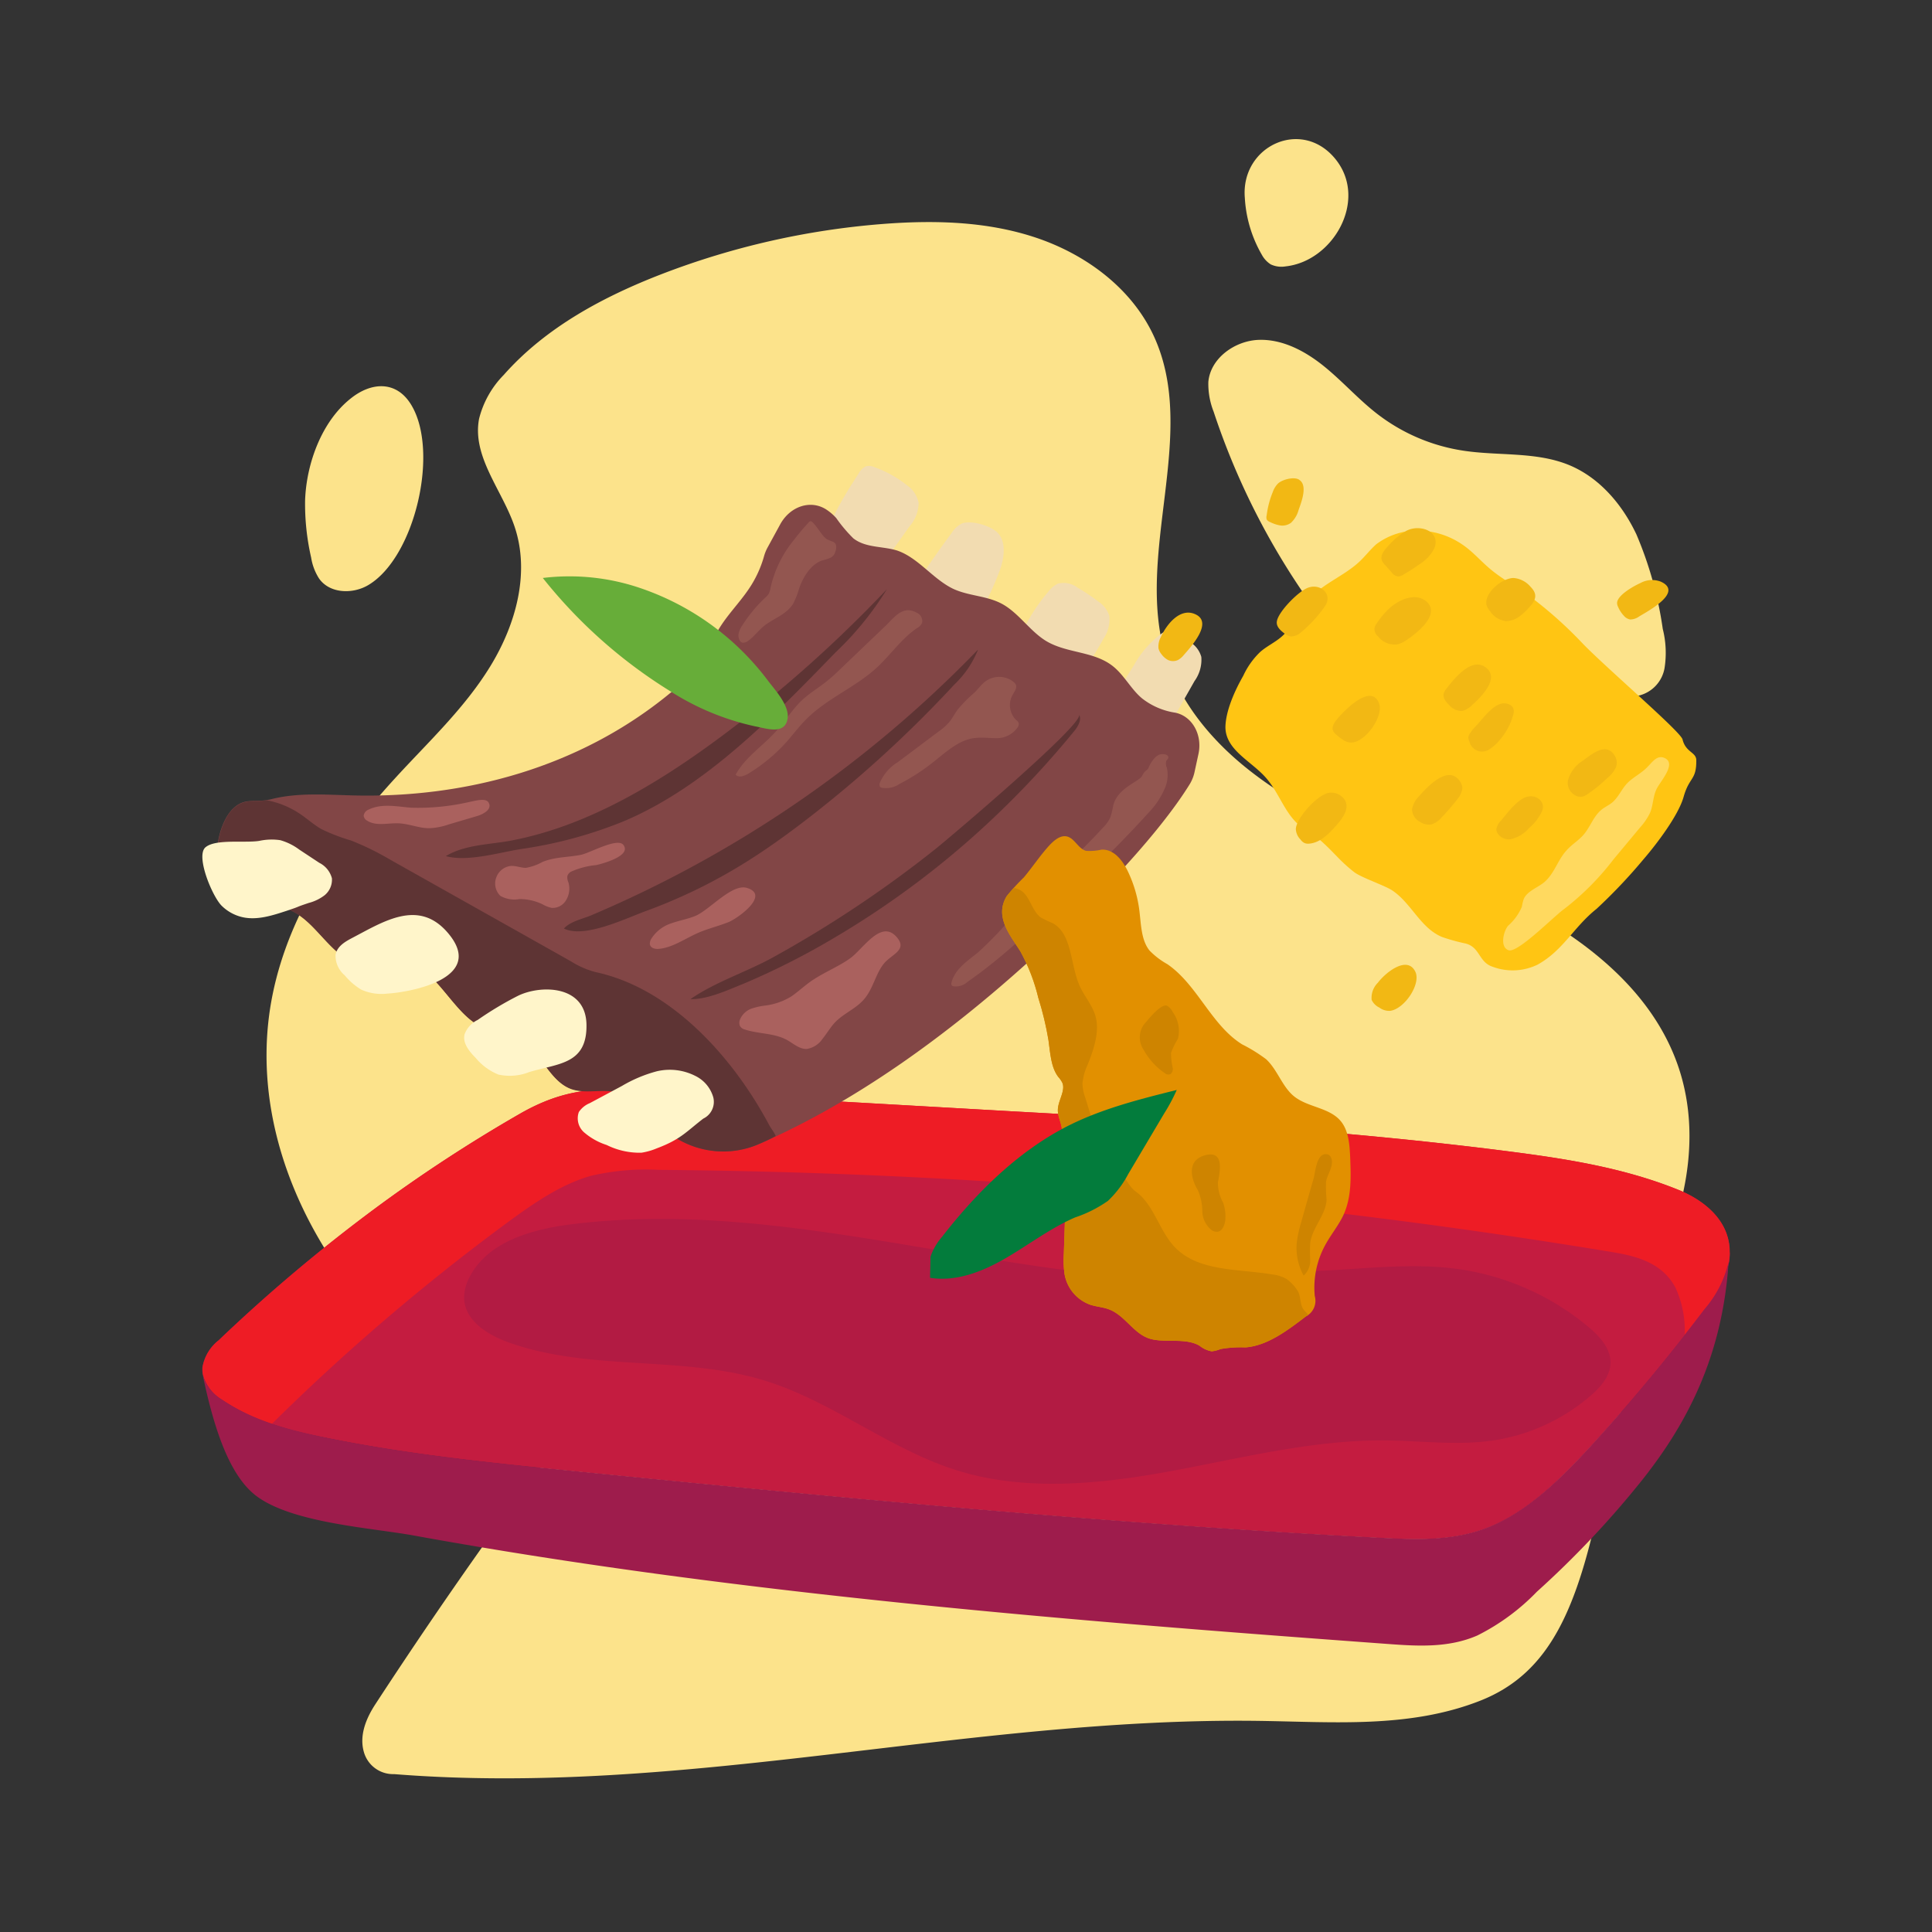 <svg id="Artwork_-_Primary" data-name="Artwork - Primary" xmlns="http://www.w3.org/2000/svg" viewBox="0 0 250 250"><rect x="0" y="0" width="250" height="250" fill="#333333" stroke="none"/><defs><style>.cls-1{fill:none}.cls-2{fill:#FCE38B}.cls-3{fill:#c41c40}.cls-4{fill:#b21b43}.cls-5{fill:#EE1C25}.cls-6{fill:#f2dcb1}.cls-7{fill:#824646}.cls-8{fill:#5e3434}.cls-9{fill:#fff5ca}.cls-10{fill:#935650}.cls-11{fill:#aa615e}.cls-12{fill:#ffc513}.cls-13{fill:#ffd95f}.cls-14{fill:#f2b814}.cls-15{fill:#e29000}.cls-16{clip-path:url(#clip-path)}.cls-17{fill:#ce8400}.cls-18{fill:#037c3c}.cls-19{fill:#67ad39}.cls-20{fill:#9e1c4c}</style><clipPath id="clip-path"><path class="cls-1" d="M132.05 123.13a24.1 24.1 0 0 1 2.31 6 39.84 39.84 0 0 1 1.31 5.46c.24 1.67.31 3.48 1.26 4.75a3.31 3.31 0 0 1 .56.82c.37 1-.53 2.2-.6 3.34s.65 2 .51 3.12a8.31 8.31 0 0 1-.79 2 4.69 4.69 0 0 0-.14 3.39c.26.72.72 1.33 1 2.05a9.36 9.36 0 0 1 .34 3.57l-.15 4.57a13.06 13.06 0 0 0 .09 2.66 5.13 5.13 0 0 0 3.41 4c.76.23 1.58.29 2.32.56 2 .74 3.08 2.93 5 3.7s4.79-.11 6.72 1a3.52 3.52 0 0 0 1.59.74 4.14 4.14 0 0 0 1.16-.3 15.35 15.35 0 0 1 3.24-.21c2.8-.22 5.39-2.17 7.78-4a2.27 2.27 0 0 0 1.16-2.65 11.49 11.49 0 0 1 1.5-6.85c.69-1.21 1.58-2.31 2.18-3.56 1.09-2.33 1-4.9.91-7.34-.07-1.71-.18-3.53-1.15-4.78-1.46-1.88-4.33-1.84-6.15-3.33-1.52-1.25-2.13-3.44-3.59-4.78a20.35 20.35 0 0 0-3.1-1.92c-4-2.49-5.78-7.71-9.68-10.38a9.89 9.89 0 0 1-2.3-1.76c-1.1-1.36-1.09-3.42-1.33-5.28a16.38 16.38 0 0 0-1.55-5.12c-.69-1.37-1.78-2.72-3.32-2.66a7.08 7.08 0 0 1-2 .16c-1.08-.27-1.53-1.78-2.66-1.89-.86-.08-1.67.69-2.31 1.41-1.1 1.25-2 2.6-3.08 3.9a27 27 0 0 0-2.23 2.44c-1.67 2.74.59 5.22 1.78 7.17z"/></clipPath></defs><path class="cls-2" d="M212.1 90a4.44 4.44 0 0 0 3.29-3.54 12.65 12.65 0 0 0-.23-5.08 48.4 48.4 0 0 0-3.41-12.23c-1.81-3.84-4.74-7.31-8.66-8.95-4.3-1.79-9.18-1.18-13.78-1.89a24.12 24.12 0 0 1-11.12-4.77c-2.44-1.89-4.5-4.24-6.91-6.18s-5.33-3.49-8.41-3.38-6.24 2.37-6.51 5.44a9.77 9.77 0 0 0 .68 3.84A93.66 93.66 0 0 0 176 86.14c3.86 4.35 8.32 8.46 13.85 10.28 4.55 1.5 10 1.08 13.78-1.63A47.45 47.45 0 0 1 212 90z"/><path class="cls-2" d="M121.57 195c-20.82-.18-42.41-2.88-60.08-13.89S31.11 149 35.29 128.62c2.18-10.65 8.57-20 15.91-28 4.27-4.66 8.94-9 12.26-14.43s5.15-12.11 3.11-18.09c-1.6-4.7-5.5-9-4.58-13.9a12.36 12.36 0 0 1 3.18-5.67c5.43-6.15 12.89-10.15 20.55-13.1A101.51 101.51 0 0 1 114 29c6.75-.54 13.68-.39 20.1 1.77s12.32 6.52 15.18 12.67c5.93 12.77-2.59 28.29 1.63 41.73 1.72 5.49 5.48 10.16 9.91 13.83 9 7.44 20.47 11 31.09 15.8s21.27 11.93 25.16 22.93c3.74 10.57.27 22.54-5.9 31.9-12.78 19.39-37.5 30.11-60.39 26.2"/><path class="cls-2" d="M78.42 178.56q-15.51 20-29.87 42c-1.06 1.63-2.19 4-1.4 6.36a3.93 3.93 0 0 0 3.85 2.65c37.69 3 74.25-7.38 111.78-6.89 9.71.13 19.6 1 28.76-2.61s12.61-12.15 15.58-26.31c.61-2.88 5-15.27 2-21s-15.54-5.82-23.14-6.86-15 .19-22.46 1.41z"/><path class="cls-3" d="M223.8 161.77v-.18c-.24-4-3.66-6.44-6.69-7.65-7.06-2.84-14.49-4-21.89-4.95-21.31-2.74-42.76-4-64.19-5.18l-45.64-2.6c-7-.4-11.57-.85-18.12 2.91a194.79 194.79 0 0 0-18.83 12.32 212.77 212.77 0 0 0-20.16 17 5.66 5.66 0 0 0-2.09 3.5 3.42 3.42 0 0 0 .09 1.07 5.42 5.42 0 0 0 2.39 3.09c4.07 2.77 8.69 4 13.26 4.91 10.61 2.19 21.36 3.28 32.1 4.35 34.83 3.48 69.68 6.86 104.63 8.66 4.63.24 9.35.43 13.84-1.32 5.25-2 9.75-6.59 14-11.25q7.34-8.08 14.12-17a14.33 14.33 0 0 0 3.12-6.12 7.74 7.74 0 0 0 .1-1.08c-.02-.2-.03-.34-.04-.48z"/><path class="cls-4" d="M152.88 165.7c-26.5-1-52.67-10.6-79-7.27-5.12.65-10.84 2.27-13.15 6.89a5.73 5.73 0 0 0-.67 2.8c.17 2.78 3 4.58 5.62 5.54 10.58 3.85 22.55 1.67 33.31 5 8.76 2.71 16.13 8.89 24.89 11.62s18.38 1.78 27.48.11 18.17-4 27.42-4c4.83 0 9.68.71 14.46 0a25 25 0 0 0 12.59-5.79c1.28-1.1 2.52-2.51 2.57-4.19.06-1.9-1.4-3.48-2.85-4.7a33.61 33.61 0 0 0-17.2-7.54c-10.11-1.31-20.66 2-30.45-.85"/><path class="cls-5" d="M223.72 163.27a7.74 7.74 0 0 0 .1-1.08v-.6c-.24-4-3.66-6.44-6.69-7.65-7.06-2.84-14.49-4-21.89-4.95-21.31-2.74-42.76-4-64.19-5.18l-45.64-2.6c-7-.4-11.57-.85-18.12 2.91a194.79 194.79 0 0 0-18.83 12.32 212.77 212.77 0 0 0-20.16 17 5.66 5.66 0 0 0-2.09 3.5 3.42 3.42 0 0 0 .09 1.07 5.42 5.42 0 0 0 2.39 3.09 26.64 26.64 0 0 0 6.49 3.15 277.25 277.25 0 0 1 30.4-26c3.47-2.55 7-5 10.89-6.1a31.34 31.34 0 0 1 8.78-.77A796.17 796.17 0 0 1 208.5 162c3.09.51 6.52 1.3 8.29 4.59a13.27 13.27 0 0 1 1.21 6.11 222.6 222.6 0 0 0 2.57-3.31 14.33 14.33 0 0 0 3.15-6.12z"/><path class="cls-6" d="M143.48 91.46c1.06-1.8 2.12-3.61 3.24-5.36a12.8 12.8 0 0 1 3.66-4.17 1.79 1.79 0 0 1 .83-.33 1.93 1.93 0 0 1 1 .3 14.25 14.25 0 0 1 1.86 1.23 3.29 3.29 0 0 1 1.38 1.87 4.71 4.71 0 0 1-.88 3.13L151 94.42a8.41 8.41 0 0 1-1.41 2 4.1 4.1 0 0 1-4.6.49 3.57 3.57 0 0 1-1.69-1.55 2.58 2.58 0 0 1 0-2.43m-7.61-16.41a3.41 3.41 0 0 1 1.21-1 3 3 0 0 1 2.52.51 26.22 26.22 0 0 1 2.66 1.78 3.5 3.5 0 0 1 1.46 1.87 4.42 4.42 0 0 1-.77 3 42.2 42.2 0 0 1-4.67 6.85 3.78 3.78 0 0 1-1.22 1.08c-1.11.51-2.27-.27-3.21-1-1.48-1.18-3.11-3-2.41-5.29a23.42 23.42 0 0 1 4.43-7.8zm-11.27-8.76a3.49 3.49 0 0 0-1.3 1.24q-3.24 4.35-6.11 9a1.2 1.2 0 0 0-.19.45 1 1 0 0 0 .26.66 13.93 13.93 0 0 0 3.8 3.59c1 .62 2.24 1.1 3.27.46a4.43 4.43 0 0 0 1.16-1.27 42.66 42.66 0 0 0 3.91-7.68c.66-1.63 1.14-4-.16-5.31-.93-.9-3.46-1.64-4.64-1.14zm-13.33-6.46a2.19 2.19 0 0 1 .93-.95 1.61 1.61 0 0 1 1.12.1 14.41 14.41 0 0 1 4.24 2.36 3.56 3.56 0 0 1 1.49 2.27 4.72 4.72 0 0 1-1.2 3.06l-3.23 4.54a6.39 6.39 0 0 1-2 2c-1.2.65-2.57.27-3.82-.12-5.26-1.63.59-10.32 2.47-13.26z"/><path class="cls-7" d="M100.92 67.92c1.31-2.47 4.11-3.35 6.16-1.88a6.46 6.46 0 0 1 1.13 1 18.78 18.78 0 0 0 2.21 2.62c1.58 1.24 3.74 1 5.61 1.56 2.78.91 4.7 3.75 7.37 5 2 .91 4.3.87 6.24 1.91 2.16 1.16 3.62 3.53 5.72 4.81 2.72 1.64 6.25 1.29 8.73 3.33 1.42 1.16 2.33 3 3.74 4.14a9.18 9.18 0 0 0 4.24 1.81c2.2.44 3.57 2.87 3 5.39l-.49 2.26a5.08 5.08 0 0 1-.61 1.57c-4.66 7.56-14.82 17.63-21 23.12C122.5 134 110.66 142.6 98.3 148a11.61 11.61 0 0 1-12.16-1.73c-2.1-1.77-3.81-4.37-6.39-5-1.94-.48-4.09.27-6-.46-2.75-1.08-3.89-4.91-6.45-6.43-1.6-.94-3.55-.88-5.21-1.67-3.85-1.85-6.36-9.08-10.5-7.78a8.16 8.16 0 0 1-7.08-1.08c-2.75-1.92-4.59-5.6-7.79-6.34-.77-.17-1.57-.16-2.34-.3-2.25-.42-4-2-5.55-4s-.5-6.78 1.28-8.53c1.6-1.58 2.81-.73 5-1.27 3.53-.89 7.15-.56 10.72-.48 14.19.33 29-3.49 40.81-13.18a20.16 20.16 0 0 0 3.57-3.58c1.18-1.63 2-3.56 3.11-5.25 1.24-1.88 2.83-3.43 4-5.37a14.64 14.64 0 0 0 1.52-3.48 5.45 5.45 0 0 1 .46-1.18z"/><path class="cls-8" d="M77.07 125.79a11.23 11.23 0 0 1-3.18-1.39L50.4 111.19a35.61 35.61 0 0 0-5-2.44 23.8 23.8 0 0 1-3.84-1.48c-.9-.52-1.7-1.23-2.56-1.83a11.58 11.58 0 0 0-4.48-1.89c-1.8.29-2.94-.27-4.4 1.16-1.78 1.75-2.78 6.64-1.28 8.53s3.3 3.57 5.55 4c.77.14 1.57.13 2.34.3 3.2.74 5 4.42 7.79 6.34a8.16 8.16 0 0 0 7.12 1.12c4.14-1.3 6.65 5.93 10.5 7.78 1.66.79 3.61.73 5.21 1.67 2.56 1.52 3.7 5.35 6.45 6.43 1.86.73 4 0 6 .46 2.58.63 4.29 3.23 6.39 5A11.61 11.61 0 0 0 98.3 148c.7-.3 1.39-.62 2.08-1-.22-.53-.6-.95-.87-1.46-4.75-8.9-12.76-17.68-22.44-19.75z"/><path class="cls-9" d="M28.68 117.2a5.6 5.6 0 0 0 2.83 1.51c1.86.37 3.79-.26 5.64-.87 2.14-.72.66-.28 2.8-1a5.72 5.72 0 0 0 2.06-1 2.6 2.6 0 0 0 .94-2.19 3.13 3.13 0 0 0-1.63-2l-2.59-1.71a7.55 7.55 0 0 0-2.46-1.22 7.56 7.56 0 0 0-2.72.09c-1.87.3-5.62-.28-6.95.82s.87 6.37 2.08 7.57zm21.46 11.37a6.39 6.39 0 0 1-3.41-.52 8.47 8.47 0 0 1-2.13-1.85 3.32 3.32 0 0 1-1.18-2.64c.18-1.06 1.16-1.66 2-2.11 4.17-2.17 8.76-5.25 12.59-.67 4.9 5.85-4.96 7.62-7.87 7.79zm18.36 10.15a6.87 6.87 0 0 1-4 .33 7.45 7.45 0 0 1-2.94-2.15c-.83-.84-1.72-1.91-1.45-3.05a3.37 3.37 0 0 1 1.7-1.87 43.81 43.81 0 0 1 5.19-3.11c2.92-1.45 8.8-1.45 8.89 3.71s-3.64 5.01-7.39 6.14zm22.5 6.03c-2.25 1.74-2.94 2.69-6 3.84a8.36 8.36 0 0 1-2 .57 9.55 9.55 0 0 1-4.5-1 8.35 8.35 0 0 1-2.82-1.55 2.42 2.42 0 0 1-.78-2.71 3.1 3.1 0 0 1 1.41-1.15l4.17-2.23a17.81 17.81 0 0 1 4.49-1.89 7.29 7.29 0 0 1 5 .59A4.43 4.43 0 0 1 92.3 142a2.41 2.41 0 0 1-1.3 2.75"/><path class="cls-8" d="M80.79 106.24c10.41-4.43 19-13.23 27.34-21.83a40.41 40.41 0 0 0 6.63-8.16 165.94 165.94 0 0 1-21.55 19.14c-8.36 6.2-17.42 11.56-27.11 13.39-2.69.51-5.93.5-8.41 2 2.81.78 6.88-.47 9.77-.92a56.49 56.49 0 0 0 13.33-3.62zm15.72 5.33c2.57-1.61 5.07-3.39 7.51-5.26a154.73 154.73 0 0 0 19.47-17.73 12.73 12.73 0 0 0 3.07-4.53 152.08 152.08 0 0 1-50.1 34.41c-1.1.46-2.65.76-3.49 1.69 2.64 1.32 8-1.31 10.6-2.26a69.1 69.1 0 0 0 12.94-6.32zM139 94.61c.5-.6 1-1.49.63-2.14.7 1.17-16.91 16.06-18.62 17.42a150.27 150.27 0 0 1-21 14c-3.42 1.89-7.44 3.16-10.67 5.4 2.19.05 4.8-1.16 6.88-2a95.84 95.84 0 0 0 11.36-5.72 114.49 114.49 0 0 0 21.07-15.82A120.4 120.4 0 0 0 139 94.61z"/><path class="cls-10" d="M109.07 86.26c-.72.7-1.44 1.39-2.22 2-1 .78-2.06 1.42-3 2.28-1.3 1.21-2.28 2.81-3.48 4.14-1.71 1.89-3.9 3.27-5.18 5.56.42.45 1.13.17 1.67-.15a21.93 21.93 0 0 0 5-4.18c.8-.91 1.53-1.89 2.37-2.74 2.75-2.81 6.39-4.16 9.26-6.81 1.76-1.64 3.2-3.75 5.15-5.07a1.55 1.55 0 0 0 .67-.67 1.16 1.16 0 0 0-.64-1.31c-1.75-1-2.77.36-4 1.6zm14.87 5.54c-.4.54-.71 1.16-1.13 1.67a7.34 7.34 0 0 1-1.33 1.17l-5.33 4a5.79 5.79 0 0 0-2.28 2.61.62.62 0 0 0 0 .55.46.46 0 0 0 .21.13 3.08 3.08 0 0 0 2.3-.48 26.47 26.47 0 0 0 4.15-2.65c1.72-1.34 3.43-3 5.46-3.28 1-.15 2 0 3 0a3.29 3.29 0 0 0 2.68-1.38.8.8 0 0 0 .16-.46c0-.26-.23-.42-.41-.58a2.71 2.71 0 0 1-.39-3.18c.22-.4.57-.83.44-1.27a1 1 0 0 0-.24-.35 3 3 0 0 0-3.88 0c-.45.38-.82.9-1.24 1.31a18.21 18.21 0 0 0-2.17 2.19zm23.86 8.58c-.37.78-3.18 1.53-3.75 3.86a10.59 10.59 0 0 1-.39 1.57 4.46 4.46 0 0 1-.88 1.23c-1.82 2-3.73 3.83-5.67 5.63s-4.13 3.75-6 5.82a48.62 48.62 0 0 1-4.54 4.74c-1.35 1.11-3 2.13-3.45 3.93a.39.39 0 0 0 0 .26.31.31 0 0 0 .23.2 2.21 2.21 0 0 0 1.85-.57c5.32-3.7 10.06-8.47 14.8-13.07 2.93-2.84 5.83-5.73 8.59-8.78a10.38 10.38 0 0 0 2.17-3.27 4.29 4.29 0 0 0 .23-2.59 1.21 1.21 0 0 1-.06-.91c.08-.12.2-.2.24-.34.08-.29-.25-.47-.51-.49a2.2 2.2 0 0 0-.44 0c-.78.1-1.46 1.35-1.59 1.73s-.46.28-.83 1.05zm-40.73-30.57c-.62-.3-1.23-1.57-1.94-2.24a.41.41 0 0 0-.24-.13.42.42 0 0 0-.26.18 27.94 27.94 0 0 0-1.91 2.27 14.82 14.82 0 0 0-3 6.11 2.35 2.35 0 0 1-.25.83 1.85 1.85 0 0 1-.41.47 19 19 0 0 0-3 3.61 2.86 2.86 0 0 0-.51 1.25c0 .46.19 1 .58 1a1 1 0 0 0 .69-.24c.7-.5 1.25-1.24 1.91-1.81 1.28-1.08 3-1.53 3.91-3a10.64 10.64 0 0 0 .78-2c.56-1.57 1.55-3.11 3-3.6a6.36 6.36 0 0 0 1-.32 1.17 1.17 0 0 0 .67-.81 1.43 1.43 0 0 0 .07-.91c-.16-.39-.47-.36-1.09-.66z"/><path class="cls-11" d="M104.3 127.45c-.62.49-1.21 1-1.86 1.46a8.45 8.45 0 0 1-3.35 1.2 8.89 8.89 0 0 0-1.89.42 2.54 2.54 0 0 0-1.45 1.41 1.06 1.06 0 0 0 0 .82 1 1 0 0 0 .64.46c1.79.59 3.79.44 5.46 1.36.84.47 1.62 1.21 2.58 1.15a3.06 3.06 0 0 0 2-1.3c.54-.67 1-1.45 1.56-2.07 1.18-1.27 2.84-1.83 3.93-3.19s1.38-3.09 2.39-4.4 3.26-1.82 1.66-3.58c-2-2.18-4.25 1.56-5.93 2.79s-3.94 2.02-5.74 3.47zm-51.06-22.93c-1.85-.14-3.79-.6-5.54.24a1 1 0 0 0-.64.78.82.82 0 0 0 .44.65c1.19.76 2.71.28 4.11.35s2.63.65 4 .63a9 9 0 0 0 2.49-.5l3.69-1.09c.58-.17 2-.81 1.42-1.75-.38-.62-1.8-.18-2.33-.09a29.82 29.82 0 0 1-7.64.78zm21.95 6.09c-1.67.34-3.4.26-5 .93a6.75 6.75 0 0 1-2.15.76c-.64 0-1.26-.28-1.91-.25a2.26 2.26 0 0 0-1.9 1.46 2.23 2.23 0 0 0 .51 2.41 3.65 3.65 0 0 0 2.47.42 6.8 6.8 0 0 1 3 .68 4.26 4.26 0 0 0 1.18.46 2 2 0 0 0 1.86-1 2.85 2.85 0 0 0 .3-2.31 1.5 1.5 0 0 1-.13-.83 1 1 0 0 1 .46-.54 10.32 10.32 0 0 1 3.29-.86c.77-.18 4.62-1.19 3.48-2.63-.81-.94-4.35 1.08-5.46 1.3zm14.81 7.9c-1 .42-2.06.59-3.08.95a4.81 4.81 0 0 0-2.63 2 1.2 1.2 0 0 0-.2.71c.07.49.62.64 1.06.62 1.8-.11 3.44-1.31 5.15-2.06 1.29-.57 2.65-.88 4-1.42 1.14-.47 5.43-3.5 2.33-4.42-1.93-.56-4.82 2.86-6.63 3.62z"/><path class="cls-12" d="M158.57 94.07c0 2.86 3.08 4.29 5 6.31s2.55 4.72 4.6 6.45c.89.76 2 1.28 2.86 2.06 1.72 1.55 2.34 2.5 4.17 3.94.94.74 4 1.74 5 2.42 2.47 1.68 3.61 4.84 6.41 6a25.36 25.36 0 0 0 3.08.85c1.85.51 1.64 2.4 3.46 3a7.38 7.38 0 0 0 5.82-.28c3.35-1.87 4.63-4.83 7.63-7.22a69.31 69.31 0 0 0 6.07-6.41c1.73-2 4.52-5.69 5.19-8.08.74-2.62 1.66-2.11 1.64-4.73 0-1.07-1.37-1-1.78-2.7-.25-1-9.39-8.83-12.78-12.26a54 54 0 0 0-7.08-6.33c-1.72-1.21-3.6-2.23-5.18-3.59-1.16-1-2.15-2.15-3.4-3a10.29 10.29 0 0 0-5.38-1.83 8.84 8.84 0 0 0-5.78 1.73c-.79.69-1.42 1.53-2.18 2.25-2 1.88-4.76 2.86-6.55 4.89-1.35 1.53-2 3.52-3.57 4.86-.86.75-1.94 1.23-2.79 2a10.19 10.19 0 0 0-2.16 3.06c-1.12 1.95-2.26 4.54-2.3 6.61z"/><path class="cls-13" d="M210.61 101.3c-.79.8-1.18 1.9-2.06 2.6-.39.3-.84.51-1.23.81-1.12.85-1.51 2.28-2.43 3.33-.64.73-1.52 1.25-2.18 2-1.16 1.26-1.56 3-2.91 4.14-.91.73-2.22 1.15-2.64 2.18a7.8 7.8 0 0 0-.24 1 6.87 6.87 0 0 1-1.76 2.42c-.58.64-1.14 2.77.05 3.18s6-4.53 7.25-5.38a34.76 34.76 0 0 0 6.33-6.38l3.44-4.13a8 8 0 0 0 1.26-1.84c.45-1 .38-2.19.91-3.21s2.72-3.39.82-4c-.88-.25-1.44.64-2 1.18-.78.85-1.83 1.32-2.61 2.1z"/><path class="cls-14" d="M182 68.68a8.9 8.9 0 0 0-2.26 1.85c-.54.55-1.13 1.25-.95 1.91a1.67 1.67 0 0 0 .41.64l.89 1a1.19 1.19 0 0 0 .84.51 1.57 1.57 0 0 0 .75-.28 23.91 23.91 0 0 0 2-1.3 5.11 5.11 0 0 0 1.92-2.06c.88-2.21-1.86-3.17-3.6-2.27zm-2.41 10.22a11.53 11.53 0 0 0-1.44 1.76 1.63 1.63 0 0 0-.29.61 1.32 1.32 0 0 0 .48 1.11 2.75 2.75 0 0 0 2.5 1 3.74 3.74 0 0 0 1.11-.52c1.5-1 4.32-3.27 2.77-4.89-1.38-1.41-3.72-.45-5.13.93zm-14.21-16.34a2.91 2.91 0 0 0-.68 1.1 11.82 11.82 0 0 0-.79 3 1 1 0 0 0 0 .56.83.83 0 0 0 .43.33 4.71 4.71 0 0 0 1.31.44 1.9 1.9 0 0 0 1.39-.33 3.53 3.53 0 0 0 1-1.68c.38-1.05 1.16-3.1.15-3.84-.57-.52-2.19-.14-2.81.42zM173.07 93c-.37.44-.75 1-.6 1.49a1.34 1.34 0 0 0 .4.54 5.89 5.89 0 0 0 .84.65 2 2 0 0 0 1.15.41c1.89-.08 4.14-3.38 3.61-5-.93-2.74-4.33.63-5.4 1.91zm-7.85-12.56c-.08.67.5 1.16 1 1.54a1.77 1.77 0 0 0 .82.38 2 2 0 0 0 1.36-.58 17 17 0 0 0 3-3.27c1.21-1.62-.64-3.2-2.35-2.37-1.24.59-3.69 3.1-3.83 4.3zm2.46 26.83a2.07 2.07 0 0 0 .6 1.36 1.39 1.39 0 0 0 .53.46 1.26 1.26 0 0 0 .67.07c1.37-.14 2.49-1.27 3.42-2.33.79-.9 1.73-2.13 1.17-3.22a2.08 2.08 0 0 0-2.23-1c-1.53.39-4.1 3.29-4.16 4.66zm-17.46-24.85a2.54 2.54 0 0 0-.31 1.49 1.84 1.84 0 0 0 .36.71 2.51 2.51 0 0 0 .89.79 1.54 1.54 0 0 0 1.26 0 2.57 2.57 0 0 0 .77-.66c1.07-1.21 3.66-4.12 1.62-5.2s-3.87 1.26-4.59 2.87zm36.97 6.67a1.78 1.78 0 0 0-.36.6c-.18.58.24 1.08.64 1.48a2.13 2.13 0 0 0 1.72.83 2.85 2.85 0 0 0 1.31-.77c1.29-1.17 3.57-3.49 1.76-4.86s-3.99 1.33-5.07 2.72zm5.17-10.79a2.2 2.2 0 0 0 .49.83 2.82 2.82 0 0 0 2 1.24 3 3 0 0 0 1.73-.58 8.32 8.32 0 0 0 1.37-1.28c.92-1 .94-1.73.1-2.58a3.21 3.21 0 0 0-2.2-1.14c-1.55.03-3.85 2-3.49 3.51zm-8.8 24.81a2.91 2.91 0 0 0-.84 1.66 1.89 1.89 0 0 0 1.05 1.59 2 2 0 0 0 1.54.3 3.06 3.06 0 0 0 1.25-.9 28.63 28.63 0 0 0 2-2.32 2.6 2.6 0 0 0 .67-1.52 1.62 1.62 0 0 0-.23-.68c-1.44-2.42-4.16.38-5.44 1.87zm7.37-9.11a6 6 0 0 0-.74.94 1 1 0 0 0-.19.53 1.16 1.16 0 0 0 .14.48 1.69 1.69 0 0 0 2.71.92 5.27 5.27 0 0 0 1.15-1.04 8.33 8.33 0 0 0 1.83-3.42 1.39 1.39 0 0 0 0-.73 1 1 0 0 0-.4-.45c-1.7-1.02-3.43 1.71-4.5 2.77zm18.32-16a1.09 1.09 0 0 0 .13.53 3.88 3.88 0 0 0 .76 1.16 1.37 1.37 0 0 0 .8.47 2 2 0 0 0 1.18-.4c1.37-.81 5.68-3.17 2.8-4.49a3.13 3.13 0 0 0-2.66.18c-.83.37-2.96 1.55-3.01 2.55zm-4.44 20.44a4.36 4.36 0 0 0-1.93 2.59A1.85 1.85 0 0 0 204 103a1.31 1.31 0 0 0 .74.09 1.79 1.79 0 0 0 .6-.27 18.56 18.56 0 0 0 2.63-2.13 3.89 3.89 0 0 0 1.14-1.43 1.71 1.71 0 0 0-.16-1.47c-1.07-1.74-2.75-.38-4.14.65zm-10.56 7.73a2 2 0 0 0-.62 1.13 1.08 1.08 0 0 0 .19.58 1.73 1.73 0 0 0 1.69.71 4.56 4.56 0 0 0 2.38-1.47 6.21 6.21 0 0 0 1.68-2.23c.42-1.17-.77-2.13-2-1.78s-2.57 2.15-3.32 3.06zm-15.96 21a2.74 2.74 0 0 0-.8 2.21 2.06 2.06 0 0 0 1 1 2.1 2.1 0 0 0 1.42.42c1.86-.28 3.94-3.43 3.26-5-1-2.23-3.82-.03-4.88 1.37z"/><path class="cls-15" d="M132.05 123.13a24.1 24.1 0 0 1 2.31 6 39.84 39.84 0 0 1 1.31 5.46c.24 1.67.31 3.48 1.26 4.75a3.31 3.31 0 0 1 .56.82c.37 1-.53 2.2-.6 3.34s.65 2 .51 3.12a8.31 8.31 0 0 1-.79 2 4.69 4.69 0 0 0-.14 3.39c.26.72.72 1.33 1 2.05a9.36 9.36 0 0 1 .34 3.57l-.15 4.57a13.06 13.06 0 0 0 .09 2.66 5.13 5.13 0 0 0 3.41 4c.76.23 1.58.29 2.32.56 2 .74 3.08 2.93 5 3.7s4.79-.11 6.72 1a3.52 3.52 0 0 0 1.59.74 4.14 4.14 0 0 0 1.16-.3 15.35 15.35 0 0 1 3.24-.21c2.8-.22 5.39-2.17 7.78-4a2.27 2.27 0 0 0 1.16-2.65 11.49 11.49 0 0 1 1.5-6.85c.69-1.21 1.58-2.31 2.18-3.56 1.09-2.33 1-4.9.91-7.34-.07-1.71-.18-3.53-1.15-4.78-1.46-1.88-4.33-1.84-6.15-3.33-1.52-1.25-2.13-3.44-3.59-4.78a20.35 20.35 0 0 0-3.1-1.92c-4-2.49-5.78-7.71-9.68-10.38a9.89 9.89 0 0 1-2.3-1.76c-1.1-1.36-1.09-3.42-1.33-5.28a16.38 16.38 0 0 0-1.55-5.12c-.69-1.37-1.78-2.72-3.32-2.66a7.08 7.08 0 0 1-2 .16c-1.08-.27-1.53-1.78-2.66-1.89-.86-.08-1.67.69-2.31 1.41-1.1 1.25-2 2.6-3.08 3.9a27 27 0 0 0-2.23 2.44c-1.67 2.74.59 5.22 1.78 7.17z"/><g class="cls-16"><path class="cls-17" d="M125.34 119.07a13.29 13.29 0 0 1 3-3.37c1.23-.85 2.87-1.16 3.92-.36s1.31 2.58 2.42 3.38a14.14 14.14 0 0 0 1.52.73c2.56 1.37 2.27 5.37 3.51 8.12.62 1.4 1.69 2.53 2.08 4.05.49 1.95-.25 4.16-1.06 6.18a7.29 7.29 0 0 0-.66 2.41 5.69 5.69 0 0 0 .35 1.79l2.14 6.9c.43 1.38 1 1.33 2 2.23.72.63 1.55 2.45 2.33 3 2.39 1.65 3.08 5.07 5.08 7.2 3.06 3.25 8.26 2.84 12.72 3.59a4.92 4.92 0 0 1 1.74.55 5.36 5.36 0 0 1 1.45 1.51c.46.63.31 1.79.77 2.43.86 1.15 2.33 1.78 3.18 2.93a3.52 3.52 0 0 1 .77 1.53 4.66 4.66 0 0 1-.6 2.36l-2.47 5.39a6.91 6.91 0 0 1-1 1.73c-1.11 1.25-2.83 1.42-4.33 1.39a29.67 29.67 0 0 1-11.51-2.53c-4.16-1.85-8.1-4.75-12.85-4.39-2.16.16-4.52 1-6.32 0a6.07 6.07 0 0 1-2.38-3.3 29.47 29.47 0 0 1-2-11.13c.06-4.75 1.19-9.62.87-14.3-.17-2.41-.83-4.91-2.66-6.15-1.65-1.12-4-1.06-5.36-2.58-1-1.11-1.11-2.78-1.17-4.36a82.09 82.09 0 0 1 .65-14.06m26.85 10.29a2.83 2.83 0 0 0-.36 3.57 8.84 8.84 0 0 0 2.76 3.06.7.7 0 0 0 .74.13.85.85 0 0 0 .3-.76 8.72 8.72 0 0 1-.23-2 10.38 10.38 0 0 1 .89-1.8 4.09 4.09 0 0 0-.66-3.45 1.8 1.8 0 0 0-.73-.83c-.71-.33-2.24 1.5-2.71 2.08z"/></g><path class="cls-17" d="M155 154a7 7 0 0 1 .58 2.74 3.19 3.19 0 0 0 1.22 2.45 1.22 1.22 0 0 0 .67.2c.67 0 1-.84 1.08-1.49a5.33 5.33 0 0 0-.28-2.28 5.3 5.3 0 0 1-.67-2.62c.24-1.34.91-4.22-1.7-3.5-2.43.69-1.74 3.15-.9 4.5zm13.39 4.11a15 15 0 0 0-.59 2.7 7.39 7.39 0 0 0 .89 4.25 2.58 2.58 0 0 0 .85-2 19.78 19.78 0 0 1 0-2.18c.23-2 2.05-3.69 2.12-5.66a16.35 16.35 0 0 1-.07-2.32c.12-.67.52-1.29.7-2s0-1.5-.66-1.55c-1.29-.11-1.42 2.34-1.65 3.16q-.82 2.82-1.59 5.6z"/><path class="cls-18" d="M120.41 162.61a7.66 7.66 0 0 1 1.47-2.54c4.53-5.83 9.81-11 16.06-14.25 4.53-2.33 9.45-3.56 14.33-4.78a23.4 23.4 0 0 1-1.63 3.05l-4.64 7.82a13.51 13.51 0 0 1-2.63 3.48 16.41 16.41 0 0 1-4.24 2.14c-3.16 1.36-6 3.54-9 5.28s-6.36 3.07-9.78 2.54"/><path class="cls-19" d="M70.24 74.79a64.1 64.1 0 0 0 16.44 14.62A33.51 33.51 0 0 0 97.77 94c1.39.26 3.84 1.14 4.15-1.05.23-1.68-1.67-3.71-2.52-4.84A34.52 34.52 0 0 0 82 75.82a28.43 28.43 0 0 0-11.76-1.03z"/><path class="cls-20" d="M206.48 186.41c-4.23 4.66-8.73 9.2-14 11.25-4.49 1.75-9.21 1.56-13.84 1.32-34.95-1.8-69.8-5.18-104.63-8.66-10.74-1.07-21.49-2.16-32.1-4.35-4.57-.95-9.19-2.14-13.26-4.91a5.42 5.42 0 0 1-2.37-3.06v.15c1.47 6.91 3.48 13 7.07 15.56 4.69 3.36 14.67 4 20 4.95 41.35 7.53 84.32 11 126.13 14.06 3.91.29 7.93.55 11.69-1.09a28.3 28.3 0 0 0 7.7-5.66 121.93 121.93 0 0 0 13.67-14.51c5.61-7.09 10.34-15.79 11.14-28.16a14.33 14.33 0 0 1-3.12 6.12q-6.72 8.88-14.08 16.99z"/><path class="cls-2" d="M39.48 64.7a31.1 31.1 0 0 0 .78 7.44 7.1 7.1 0 0 0 1 2.68c1.36 2 4.37 2.1 6.41.88 6-3.57 9.21-17.24 5.55-23.3-1.92-3.19-5.2-3-7.92-.77-3.74 3.01-5.65 8.45-5.82 13.07zm121.6-39.09A16.58 16.58 0 0 0 163.3 33a3.37 3.37 0 0 0 1.13 1.21 3.26 3.26 0 0 0 1.93.26c6.12-.67 10.59-8.44 6.6-13.69-4.33-5.67-12.45-1.96-11.88 4.83z"/></svg>
